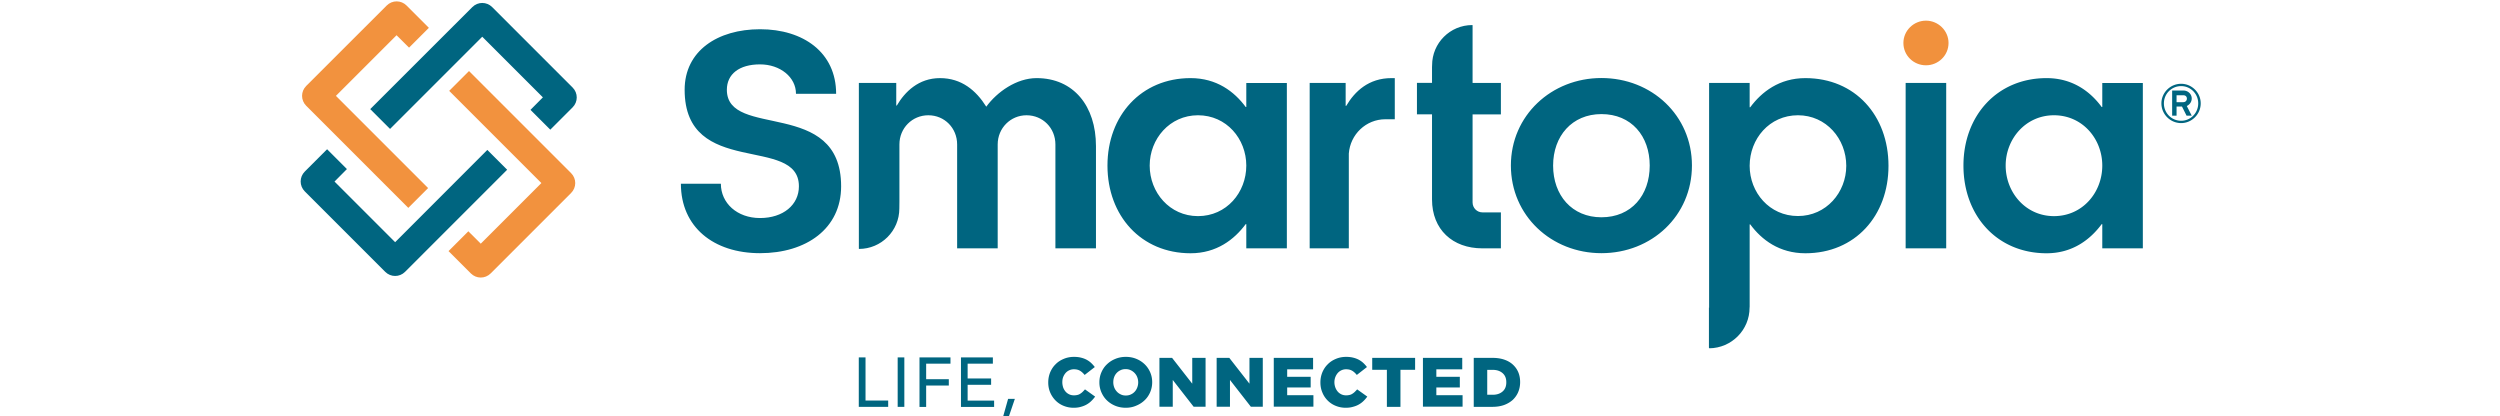 <svg height="416" viewBox="1.43 12.18 228.31 49.95" width="2500" xmlns="http://www.w3.org/2000/svg"><path d="m14.61 17.9 2.38-2.38-2.68-2.68c-.66-.66-1.72-.66-2.38 0l-9.67 9.66c-.66.66-.66 1.72 0 2.38l12.26 12.26 2.38-2.38-11.07-11.07 7.28-7.28zm7.12 22.05-2.38 2.38 2.68 2.68c.66.66 1.72.66 2.38 0l9.66-9.66c.66-.66.66-1.72 0-2.38l-12.26-12.26-2.38 2.38 11.07 11.07-7.28 7.28z" fill="#f2923e"/><path d="m29.19 25.37 2.38 2.38 2.68-2.68c.66-.66.66-1.72 0-2.38l-9.66-9.66c-.66-.66-1.72-.66-2.38 0l-12.26 12.25 2.38 2.38 11.07-11.07 7.28 7.28zm-22.04 7.11-2.38-2.38-2.68 2.68c-.66.66-.66 1.72 0 2.38l9.66 9.66c.66.66 1.72.66 2.38 0l12.26-12.26-2.38-2.38-11.07 11.08-7.28-7.28zm53.92-9.04c0-1.99-1.89-3.53-4.32-3.53-2.5 0-3.98 1.17-3.98 3.05 0 5.97 13.72.92 13.72 11.59 0 5.08-4.18 8.03-9.74 8.03-5.59 0-9.5-3.15-9.5-8.34h4.8c0 2.33 1.95 4.12 4.7 4.12 2.78 0 4.67-1.58 4.67-3.81 0-6.21-13.72-.93-13.72-11.59 0-4.67 3.95-7.27 9.06-7.27 5.18 0 9.13 2.78 9.13 7.75zm7.56 18.63c2.68 0 4.85-2.17 4.85-4.85l.01-.83v-6.87c0-1.96 1.54-3.5 3.47-3.5 1.95 0 3.46 1.54 3.46 3.5v12.48h4.87v-12.48c0-1.96 1.55-3.5 3.46-3.5 1.96 0 3.47 1.54 3.47 3.5v12.48h4.87v-12.28c0-4.8-2.68-8.16-7.13-8.16-2.4 0-4.74 1.65-6.04 3.43-1.23-1.96-2.98-3.43-5.56-3.43-2.57 0-4.22 1.65-5.18 3.29h-.07v-2.71h-4.49v19.86zm46.51-2.98h-.07c-1.37 1.85-3.5 3.5-6.62 3.5-5.93 0-9.98-4.49-9.98-10.53 0-6 4.05-10.5 9.98-10.5 3.12 0 5.25 1.61 6.62 3.47h.07v-2.88h4.87v19.85h-4.87zm-5.8-13.07c-3.4 0-5.8 2.84-5.8 6.04 0 3.23 2.4 6.07 5.8 6.07 3.43 0 5.8-2.84 5.8-6.07 0-3.2-2.37-6.04-5.8-6.04zm13.41-3.88h4.32v2.75h.07c1.03-1.75 2.71-3.33 5.42-3.33h.41v4.94h-1.13c-2.33 0-4.22 1.82-4.39 4.12v11.38h-4.7zm19.56-6.93v6.93h3.4v3.78h-3.4v10.56c0 .69.55 1.2 1.17 1.2h2.23v4.32h-2.23c-3.57 0-6.04-2.26-6.04-5.87v-10.22h-1.81v-3.78h1.81v-1.88l.01-.24c0-2.66 2.16-4.82 4.82-4.82m15.51 27.39c-6 0-10.87-4.49-10.87-10.53 0-6 4.87-10.5 10.87-10.5 6.04 0 10.87 4.49 10.87 10.5 0 6.04-4.83 10.53-10.87 10.53zm0-16.7c-3.53 0-5.8 2.64-5.8 6.18 0 3.57 2.26 6.21 5.8 6.21 3.6 0 5.8-2.64 5.8-6.21 0-3.54-2.2-6.18-5.8-6.18zm23.6 12.24c3.4 0 5.8-2.84 5.8-6.03 0-3.23-2.4-6.07-5.8-6.07-3.43 0-5.8 2.84-5.8 6.07 0 3.19 2.37 6.03 5.8 6.03zm-10.67 11.03v-27.01h4.87v2.92h.07c1.37-1.85 3.5-3.5 6.62-3.5 5.97 0 9.98 4.49 9.98 10.53 0 6-4.01 10.5-9.98 10.5-3.12 0-5.25-1.61-6.62-3.47h-.07v9.88l-.01.12c0 2.68-2.16 4.85-4.83 4.88l-.05-.06v-4.85m28.49-26.95v19.86h-4.87v-19.86z" fill="#006580"/><path d="m196.75 14.66c1.47 0 2.71 1.2 2.71 2.68 0 1.51-1.24 2.68-2.71 2.68-1.48 0-2.71-1.17-2.71-2.68 0-1.48 1.23-2.68 2.71-2.68z" fill="#f1913d"/><path d="m217.92 39.09h-.07c-1.37 1.85-3.5 3.5-6.62 3.5-5.93 0-9.98-4.49-9.98-10.53 0-6 4.05-10.5 9.98-10.5 3.12 0 5.25 1.61 6.62 3.47h.07v-2.88h4.87v19.85h-4.87zm-5.8-13.07c-3.4 0-5.8 2.84-5.8 6.04 0 3.23 2.4 6.07 5.8 6.07 3.43 0 5.8-2.84 5.8-6.07 0-3.2-2.37-6.04-5.8-6.04zm-143.5 29.07h.8v5.18h2.72v.76h-3.53v-5.94zm4.66 0h.8v5.94h-.8zm2.61 0h3.73v.76h-2.92v1.86h2.72v.76h-2.72v2.57h-.8v-5.95zm4.99 0h3.83v.76h-3.03v1.77h2.82v.76h-2.82v1.9h3.18v.76h-3.98zm5.77 7.04h-.69l.58-2.06h.81zm7.74-.99c-.42 0-.81-.08-1.18-.23s-.69-.36-.96-.63-.49-.59-.65-.96-.24-.78-.24-1.21v-.02c0-.43.08-.82.23-1.2.16-.37.37-.7.65-.97.27-.28.6-.49.98-.65s.79-.24 1.24-.24c.3 0 .58.03.82.09.25.06.47.14.68.25.2.11.39.24.55.39s.31.32.44.49l-1.22.95c-.17-.21-.35-.38-.55-.5s-.44-.18-.73-.18a1.322 1.322 0 0 0 -1.01.45c-.12.14-.22.31-.29.49-.07.19-.1.39-.1.6v.02c0 .22.04.42.1.62.07.19.17.36.29.5s.27.25.44.33.36.12.57.12c.15 0 .29-.02.42-.05s.24-.08.34-.15c.1-.06.2-.14.29-.23s.18-.18.27-.29l1.22.87c-.14.19-.29.37-.46.53-.16.16-.35.3-.56.42s-.44.21-.7.28c-.27.08-.56.11-.88.11zm6.27 0c-.45 0-.87-.08-1.26-.24s-.72-.38-1-.65-.5-.6-.66-.97-.24-.76-.24-1.18v-.02c0-.42.08-.82.24-1.19s.38-.7.67-.97c.29-.28.62-.49 1.01-.65s.81-.24 1.26-.24.87.08 1.26.24.72.38 1 .65.5.59.66.96.24.76.24 1.18v.02c0 .42-.08.81-.24 1.19-.16.37-.38.7-.67.97-.29.28-.62.49-1.01.65-.39.17-.8.25-1.26.25zm.01-1.47c.22 0 .43-.04.61-.13.19-.08.34-.2.47-.34s.23-.31.3-.5.11-.39.11-.6v-.02c0-.21-.04-.41-.11-.6s-.18-.36-.31-.5-.29-.26-.48-.35-.39-.13-.61-.13-.43.04-.61.13a1.454 1.454 0 0 0 -.77.84c-.07.19-.1.39-.1.6v.02c0 .21.04.41.11.6s.18.36.31.5c.13.15.29.26.48.35.18.09.38.13.6.13zm4.04-4.52h1.52l2.42 3.1v-3.1h1.6v5.87h-1.43l-2.51-3.22v3.22h-1.6zm6.87 0h1.52l2.42 3.1v-3.1h1.6v5.87h-1.43l-2.51-3.22v3.22h-1.6zm6.87 0h4.71v1.38h-3.11v.89h2.82v1.28h-2.82v.93h3.15v1.38h-4.76v-5.86zm8.61 5.99c-.42 0-.81-.08-1.18-.23s-.69-.36-.96-.63-.49-.59-.64-.96c-.16-.37-.24-.78-.24-1.21v-.02c0-.43.08-.82.23-1.2.16-.37.37-.7.65-.97.27-.28.6-.49.98-.65s.79-.24 1.24-.24c.3 0 .58.03.82.09.25.06.47.14.68.25.2.11.39.24.55.39s.31.32.44.49l-1.22.95c-.17-.21-.35-.38-.55-.5s-.44-.18-.73-.18a1.322 1.322 0 0 0 -1.01.45c-.12.14-.22.31-.29.49-.07.19-.11.39-.11.6v.02c0 .22.04.42.11.62.07.19.17.36.29.5s.27.25.44.33.36.12.57.12c.15 0 .29-.02.42-.05s.24-.08.34-.15c.1-.06.2-.14.29-.23s.18-.18.27-.29l1.22.87c-.14.19-.29.37-.46.53-.16.16-.35.3-.56.42s-.44.21-.71.28c-.27.08-.56.11-.88.11zm4.96-4.56h-1.76v-1.43h5.15v1.43h-1.76v4.45h-1.63zm4.34-1.43h4.71v1.38h-3.11v.89h2.82v1.28h-2.82v.93h3.15v1.38h-4.76v-5.86zm6.08 0h2.27c.52 0 .99.07 1.4.21s.76.34 1.04.6.5.56.65.92.22.75.22 1.17v.02c0 .43-.08.82-.23 1.18s-.37.67-.65.94c-.29.26-.64.47-1.05.62-.42.15-.89.22-1.41.22h-2.23v-5.88zm2.29 4.43c.49 0 .88-.13 1.18-.39s.45-.62.45-1.1v-.02c0-.47-.15-.83-.45-1.09s-.69-.39-1.18-.39h-.66v2.99zm82.66-32.62c-1.3 0-2.37-1.06-2.37-2.37 0-1.28 1.06-2.35 2.37-2.35 1.28 0 2.35 1.06 2.35 2.35 0 1.31-1.07 2.37-2.35 2.37zm0-4.44c-1.16 0-2.07.93-2.07 2.07 0 1.16.91 2.09 2.07 2.09 1.14 0 2.05-.93 2.05-2.09 0-1.14-.91-2.07-2.05-2.07zm.65 3.55-.55-1.1h-.65v1.1h-.53v-3.02h1.36c.55 0 .99.43.99.95 0 .41-.24.73-.59.91l.59 1.16zm-.37-1.63c.26 0 .41-.2.41-.43 0-.22-.16-.39-.41-.39h-.83v.83h.83z" fill="#006580"/></svg>